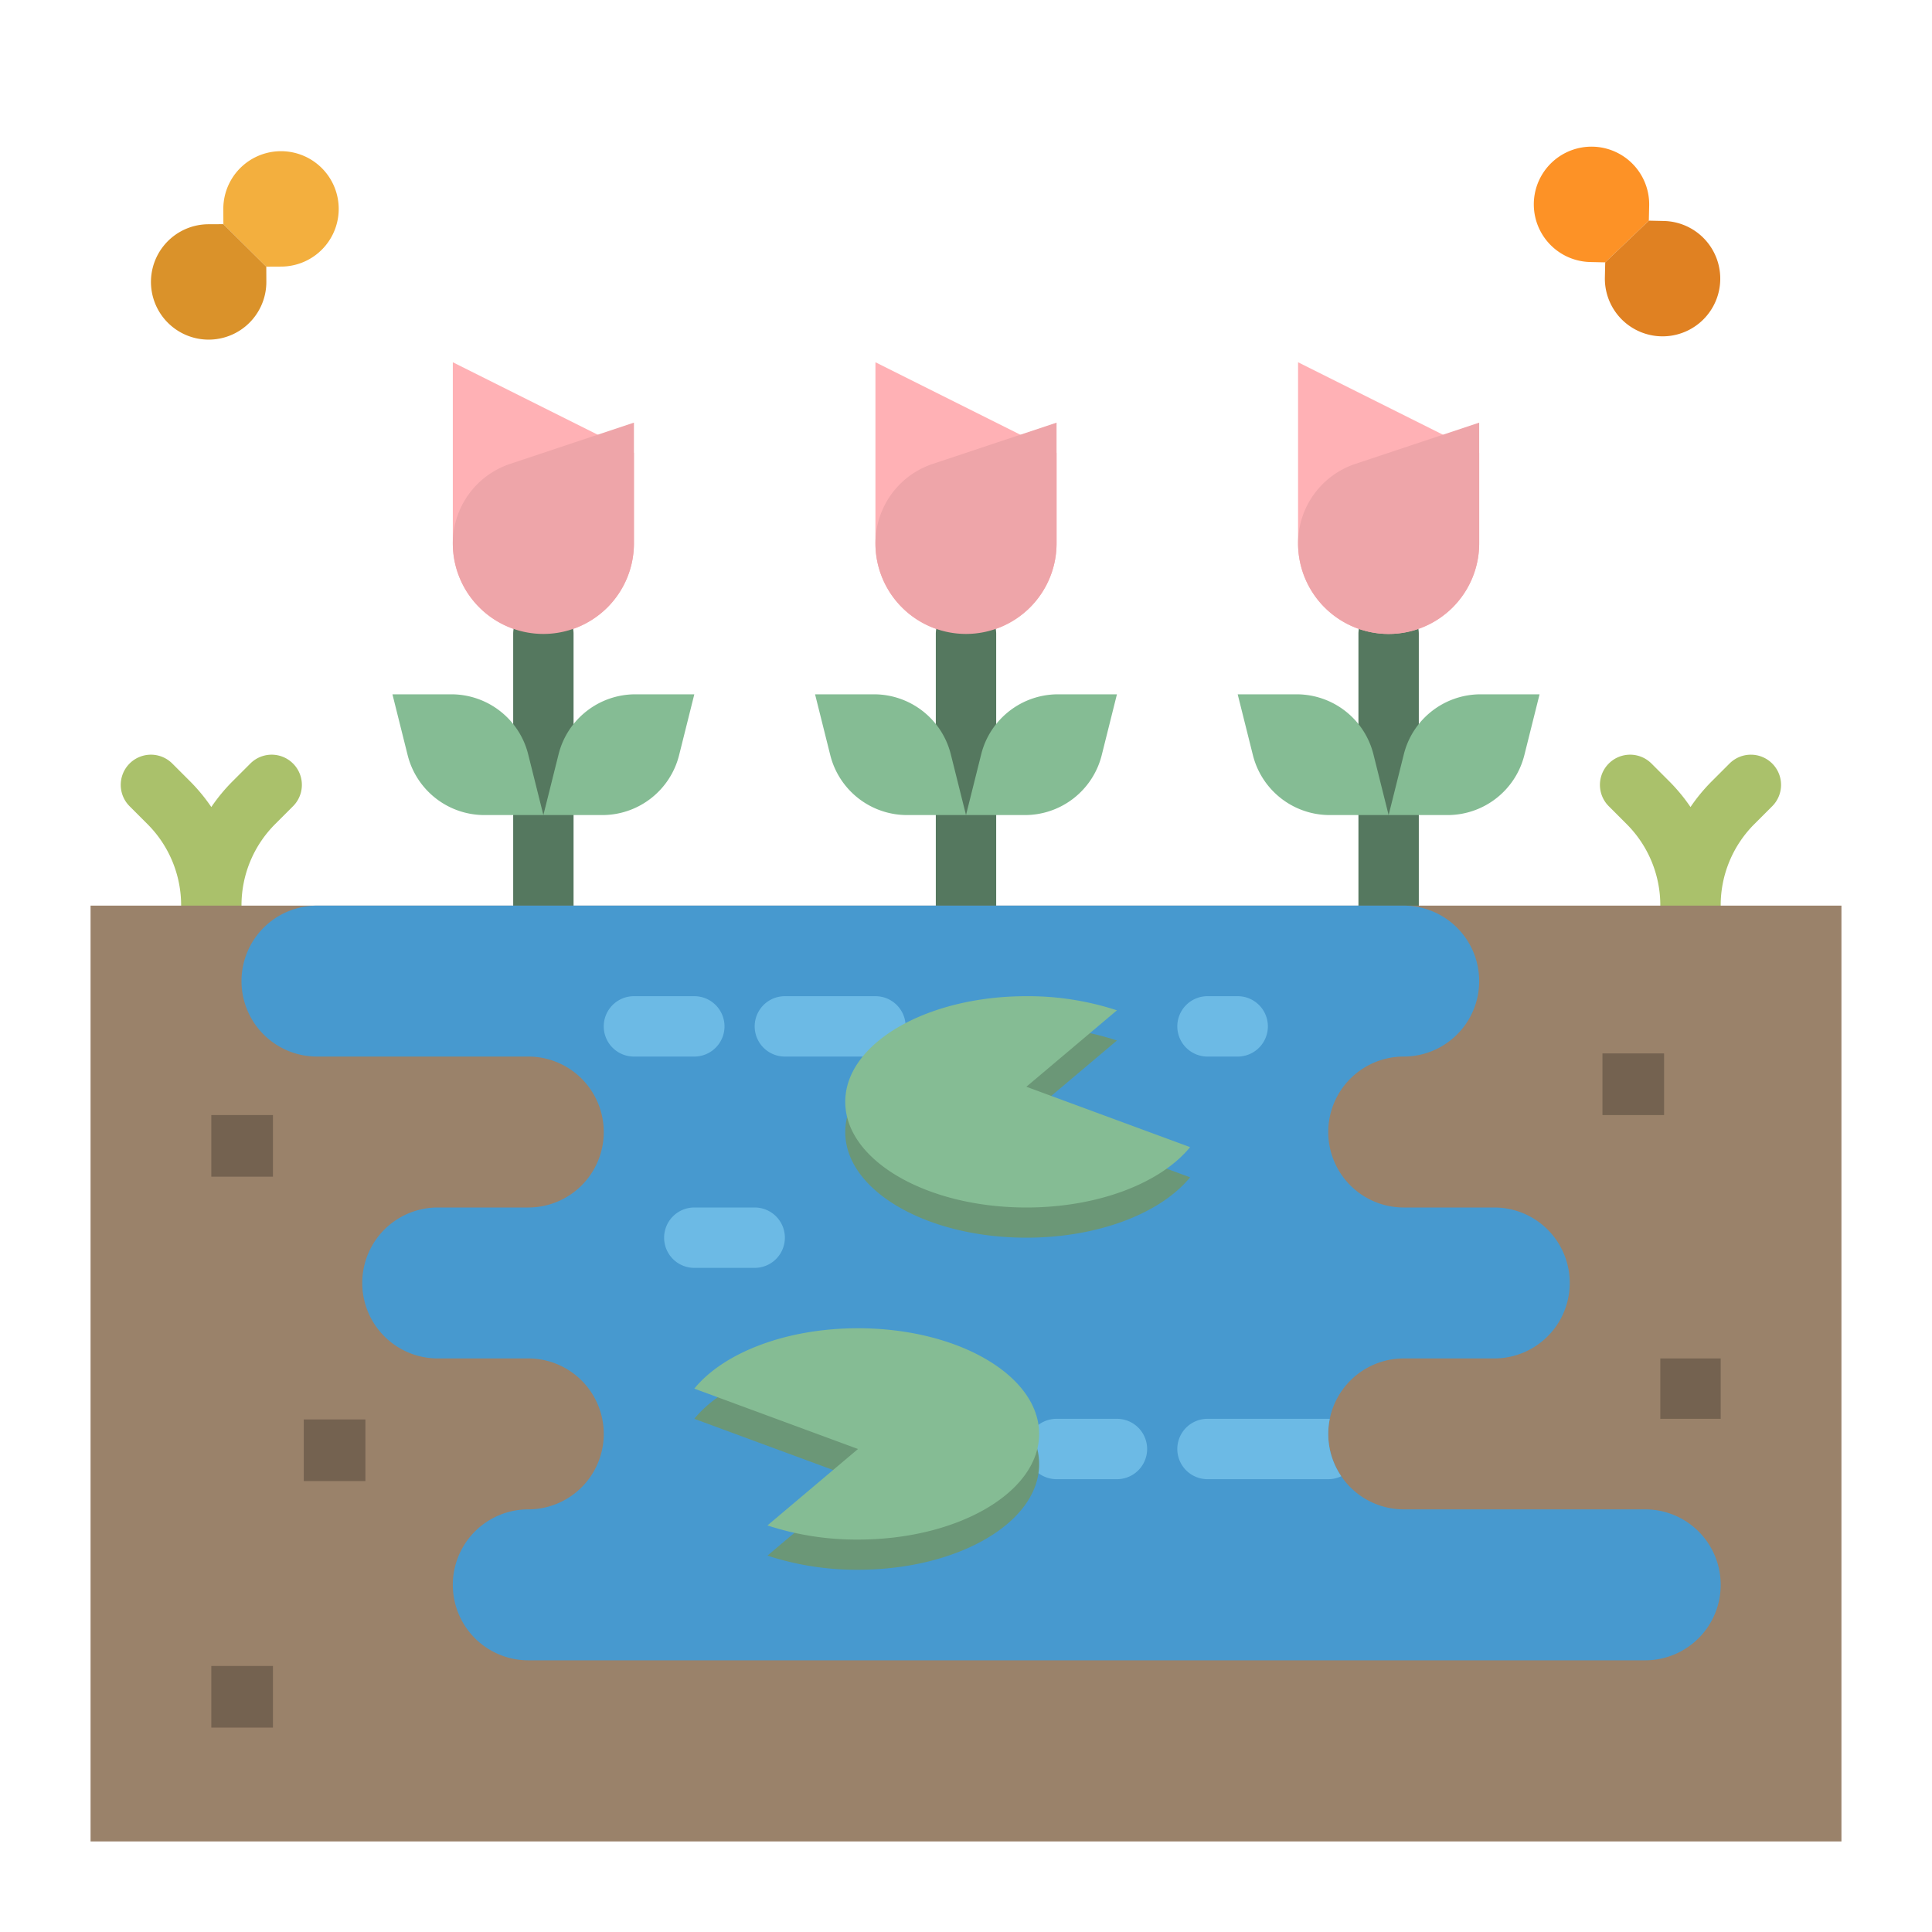 <svg height="512" viewBox="0 0 512 512" width="512" xmlns="http://www.w3.org/2000/svg"><g id="flat"><path d="m469.657 202.343a8 8 0 0 0 -11.314 0l-4.687 4.686a47.114 47.114 0 0 0 -5.656 6.842 47.114 47.114 0 0 0 -5.656-6.842l-4.687-4.686a8 8 0 0 0 -11.314 11.314l4.686 4.687a30.423 30.423 0 0 1 8.971 21.656 8 8 0 0 0 16 0 30.423 30.423 0 0 1 8.971-21.656l4.686-4.687a8 8 0 0 0 0-11.314z" fill="#aac16b"/><path d="m66.343 202.343-4.687 4.686a47.179 47.179 0 0 0 -5.656 6.842 47.179 47.179 0 0 0 -5.656-6.842l-4.687-4.686a8 8 0 0 0 -11.314 11.314l4.686 4.687a30.423 30.423 0 0 1 8.971 21.656 8 8 0 0 0 16 0 30.423 30.423 0 0 1 8.971-21.656l4.686-4.687a8 8 0 0 0 -11.314-11.314z" fill="#aac16b"/><path d="m280 120-48-24v48a24 24 0 0 0 24 24 24 24 0 0 0 24-24z" fill="#ffb1b5"/><path d="m168 120-48-24v48a24 24 0 0 0 24 24 24 24 0 0 0 24-24z" fill="#ffb1b5"/><path d="m256 248a8 8 0 0 1 -8-8v-72a8 8 0 0 1 16 0v72a8 8 0 0 1 -8 8z" fill="#55785f"/><path d="m144 248a8 8 0 0 1 -8-8v-72a8 8 0 0 1 16 0v72a8 8 0 0 1 -8 8z" fill="#55785f"/><path d="m368 248a8 8 0 0 1 -8-8v-72a8 8 0 0 1 16 0v72a8 8 0 0 1 -8 8z" fill="#55785f"/><path d="m24 240h464v248h-464z" fill="#9a826a"/><path d="m456 420a19.994 19.994 0 0 1 -20 20h-296a20 20 0 0 1 0-40 20 20 0 0 0 0-40h-24a20 20 0 0 1 0-40h24a20 20 0 0 0 0-40h-56a20 20 0 0 1 0-40h288a20 20 0 0 1 0 40 20 20 0 0 0 0 40h24a20 20 0 0 1 0 40h-24a20.016 20.016 0 0 0 -19.6 16.01 20.147 20.147 0 0 0 -.4 3.99 20.013 20.013 0 0 0 20 20h64a19.994 19.994 0 0 1 20 20z" fill="#4799cf"/><path d="m296 184h-15.614a20.986 20.986 0 0 0 -20.36 15.9l-4.026 16.1h15.614a20.986 20.986 0 0 0 20.36-15.9z" fill="#85bc94"/><path d="m216 184h15.614a20.986 20.986 0 0 1 20.36 15.9l4.026 16.1h-15.614a20.986 20.986 0 0 1 -20.36-15.9z" fill="#85bc94"/><path d="m120 144a24 24 0 0 0 24 24 24 24 0 0 0 24-24v-32l-32.821 10.94a22.2 22.2 0 0 0 -15.179 21.06z" fill="#eea5a9"/><path d="m392 120-48-24v48a24 24 0 0 0 24 24 24 24 0 0 0 24-24z" fill="#ffb1b5"/><path d="m344 144a24 24 0 0 0 24 24 24 24 0 0 0 24-24v-32l-32.821 10.94a22.2 22.2 0 0 0 -15.179 21.06z" fill="#eea5a9"/><path d="m184 184h-15.614a20.986 20.986 0 0 0 -20.36 15.9l-4.026 16.1h15.614a20.986 20.986 0 0 0 20.36-15.9z" fill="#85bc94"/><path d="m104 184h15.614a20.986 20.986 0 0 1 20.36 15.9l4.026 16.1h-15.614a20.986 20.986 0 0 1 -20.36-15.9z" fill="#85bc94"/><path d="m408 184h-15.614a20.986 20.986 0 0 0 -20.36 15.9l-4.026 16.1h15.614a20.986 20.986 0 0 0 20.36-15.9z" fill="#85bc94"/><path d="m328 184h15.614a20.986 20.986 0 0 1 20.36 15.9l4.026 16.1h-15.614a20.986 20.986 0 0 1 -20.36-15.9z" fill="#85bc94"/><path d="m296 392h-16a8 8 0 0 1 0-16h16a8 8 0 0 1 0 16z" fill="#6cbae5"/><path d="m355.45 391.22a7.972 7.972 0 0 1 -3.45.78h-32a8 8 0 0 1 0-16h32c.13 0 .27 0 .4.01a20.147 20.147 0 0 0 -.4 3.99 19.852 19.852 0 0 0 3.45 11.22z" fill="#6cbae5"/><path d="m328 360h-24a8 8 0 0 1 0-16h24a8 8 0 0 1 0 16z" fill="#4799cf"/><path d="m200 336h-16a8 8 0 0 1 0-16h16a8 8 0 0 1 0 16z" fill="#6cbae5"/><path d="m232 280h-24a8 8 0 0 1 0-16h24a8 8 0 0 1 0 16z" fill="#6cbae5"/><path d="m184 280h-16a8 8 0 0 1 0-16h16a8 8 0 0 1 0 16z" fill="#6cbae5"/><path d="m328 280h-8a8 8 0 0 1 0-16h8a8 8 0 0 1 0 16z" fill="#6cbae5"/><g fill="#746250"><path d="m424.667 279.167h16.333v16.333h-16.333z"/><path d="m440 360h16v16h-16z"/><path d="m56 295.5h16.333v16.333h-16.333z"/><path d="m80.5 376.167h16.333v16.333h-16.333z"/><path d="m56 441.5h16.333v16.333h-16.333z"/></g><path d="m425.4 69.529-3.976-.089a15.291 15.291 0 0 1 -14.58-18.62 15.291 15.291 0 0 1 12.256-11.72 15.29 15.29 0 0 1 17.949 15.4l-.089 3.975z" fill="#fd9226"/><path d="m436.963 58.471 3.975.089a15.291 15.291 0 0 1 14.581 18.62 15.291 15.291 0 0 1 -12.261 11.72 15.29 15.29 0 0 1 -17.948-15.4l.089-3.975z" fill="#e08122"/><path d="m59.2 59.407-.019-3.977a15.291 15.291 0 0 1 18.219-15.079 15.291 15.291 0 0 1 12.05 11.938 15.29 15.29 0 0 1 -14.907 18.359l-3.976.019z" fill="#f3af3e"/><path d="m70.567 70.667.018 3.976a15.29 15.29 0 0 1 -18.217 15.08 15.289 15.289 0 0 1 -12.051-11.938 15.29 15.29 0 0 1 14.906-18.359l3.977-.019z" fill="#da922a"/><path d="m227.381 392-24 20.254a75.638 75.638 0 0 0 24 3.746c26.509 0 48-12.536 48-28s-21.491-28-48-28c-19.148 0-35.677 6.54-43.381 16z" fill="#6b9777"/><path d="m272 296 24-20.254a75.638 75.638 0 0 0 -24-3.746c-26.51 0-48 12.536-48 28s21.49 28 48 28c19.148 0 35.677-6.54 43.381-16z" fill="#6b9777"/><path d="m272 288 24-20.254a75.638 75.638 0 0 0 -24-3.746c-26.51 0-48 12.536-48 28s21.49 28 48 28c19.148 0 35.677-6.54 43.381-16z" fill="#85bc94"/><path d="m227.381 384-24 20.254a75.638 75.638 0 0 0 24 3.746c26.509 0 48-12.536 48-28s-21.491-28-48-28c-19.148 0-35.677 6.54-43.381 16z" fill="#85bc94"/><path d="m232 144a24 24 0 0 0 24 24 24 24 0 0 0 24-24v-32l-32.821 10.94a22.2 22.2 0 0 0 -15.179 21.06z" fill="#eea5a9"/></g></svg>